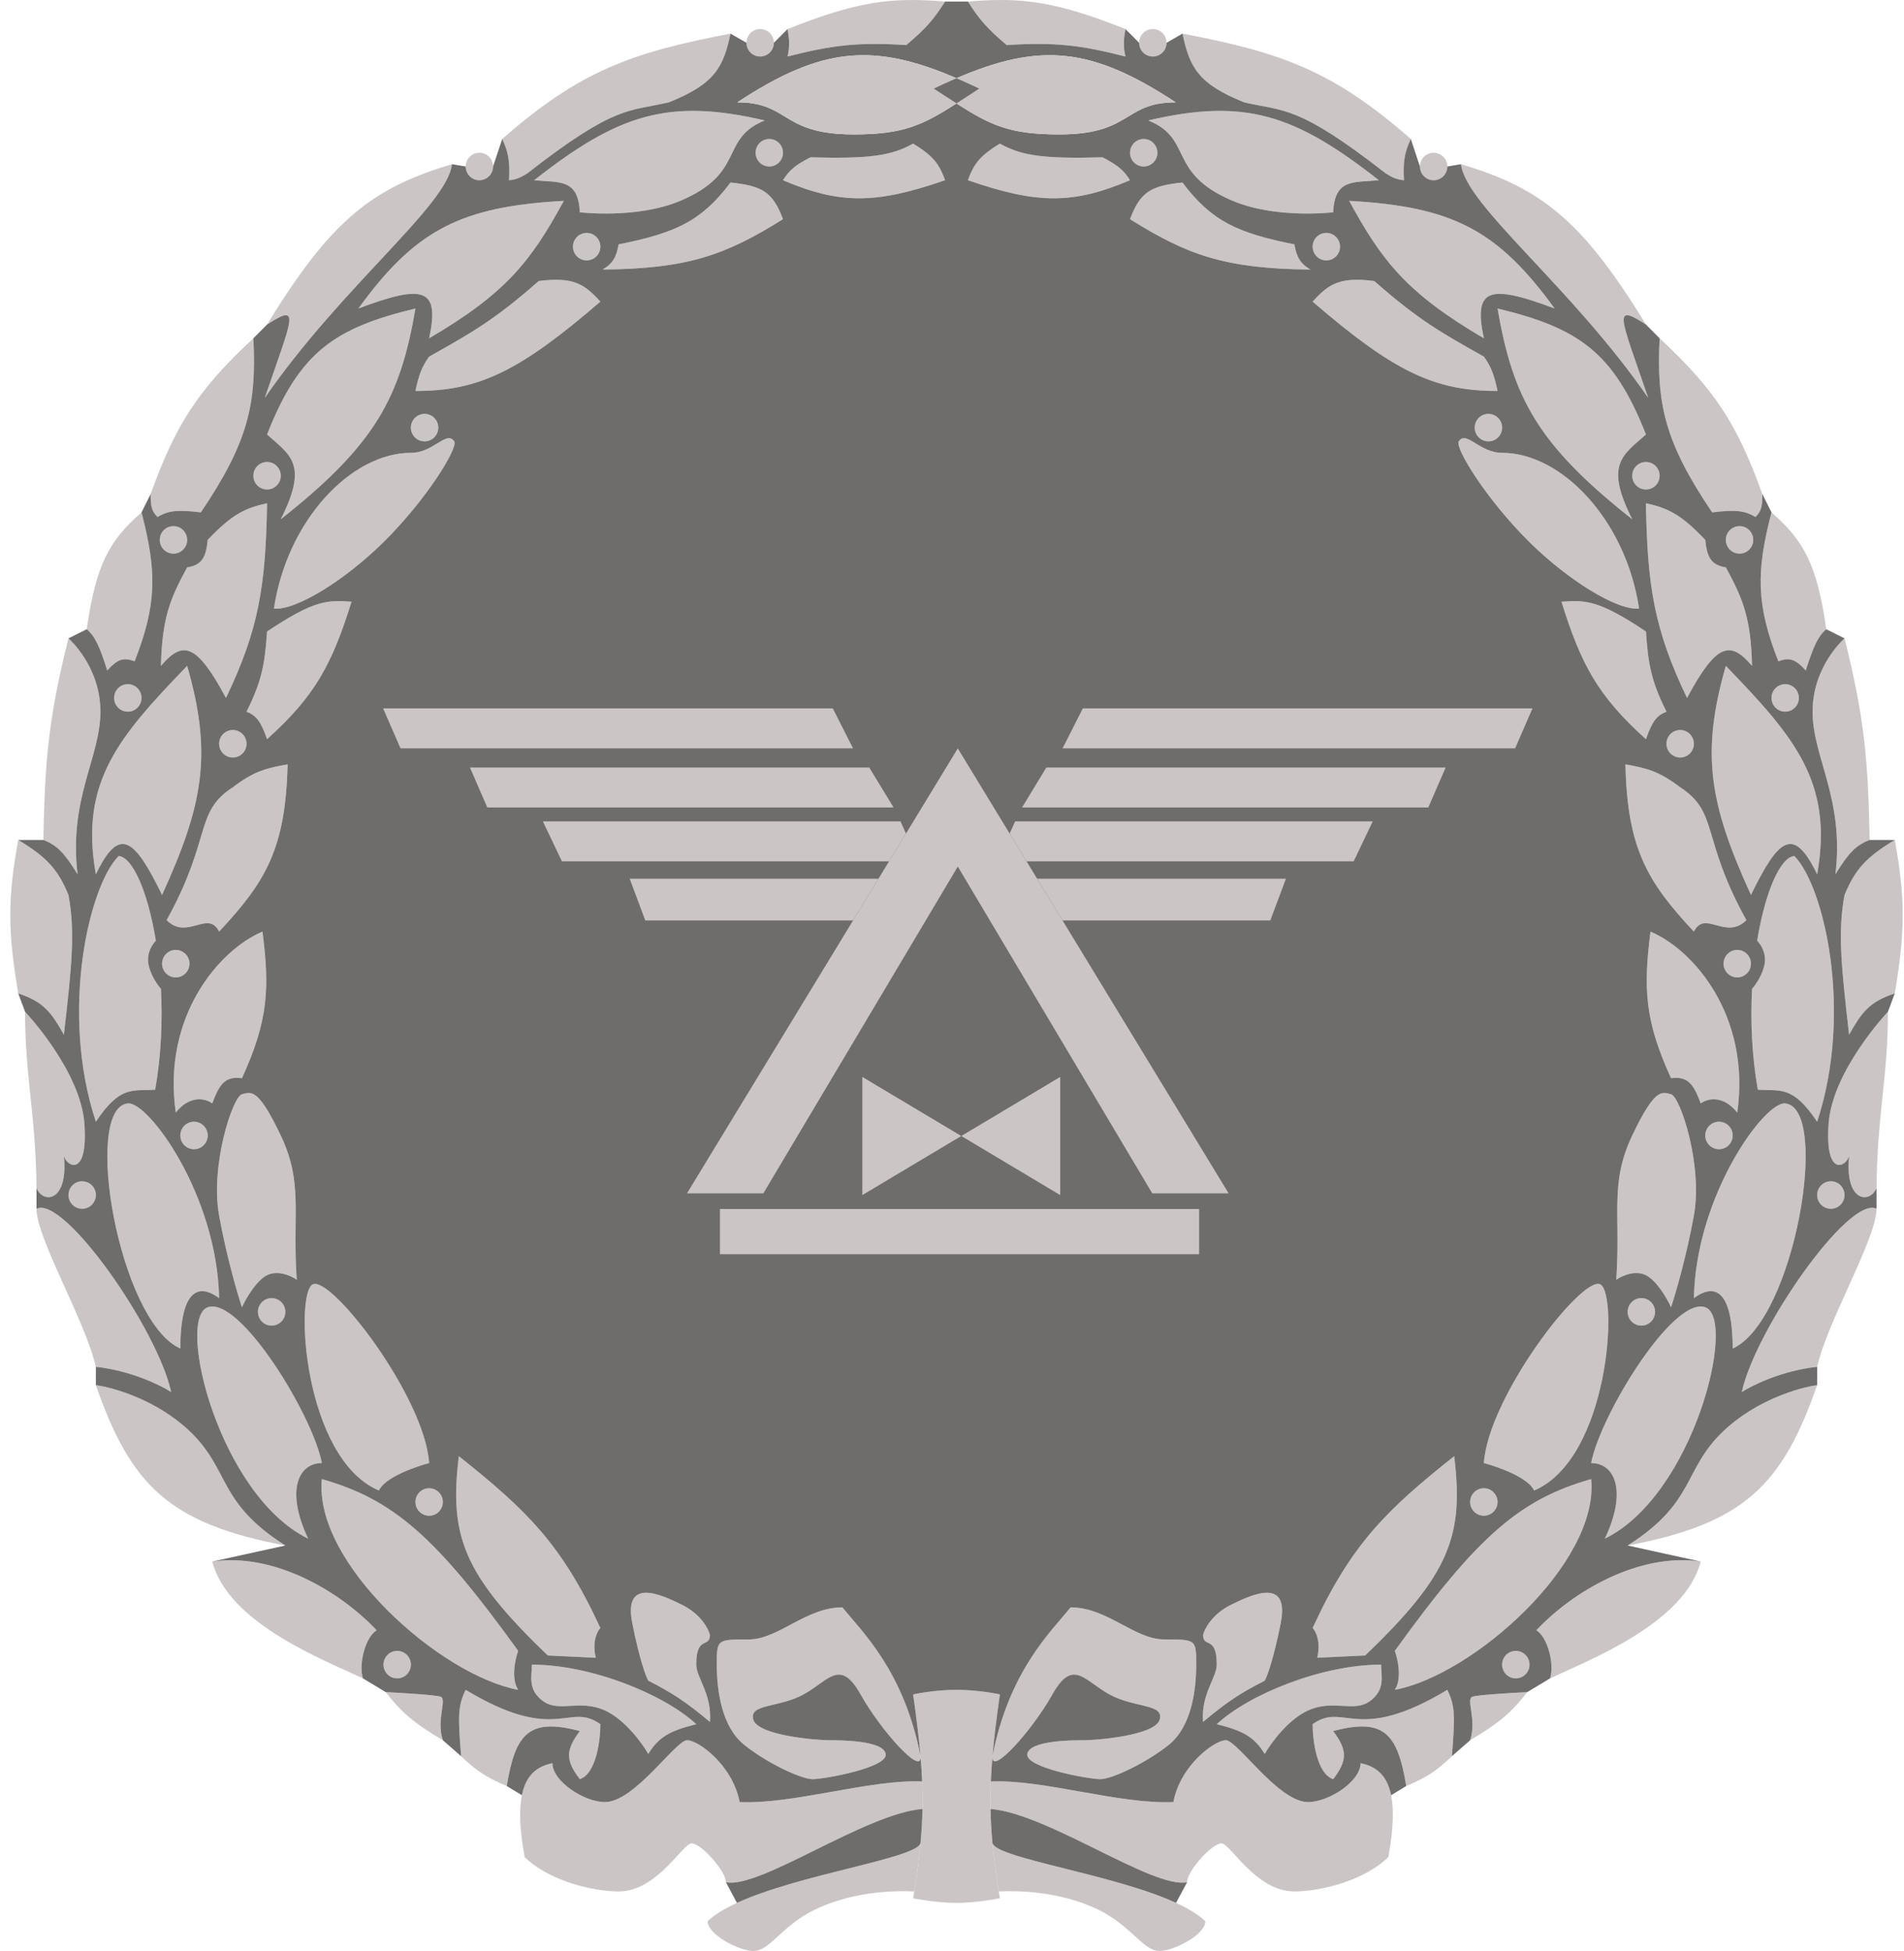 <svg width="164" height="168" viewBox="0 0 164 168" fill="none" xmlns="http://www.w3.org/2000/svg">
<path d="M78.748 162.871C74.325 162.674 70.785 163.858 68.819 165.238C66.853 166.619 66.066 168 64.886 168C63.707 168 60.954 166.619 60.954 165.436C61.559 164.861 62.434 164.338 63.478 163.858C68.887 161.374 78.835 160.051 79.288 158.729C79.17 160.007 78.992 161.36 78.748 162.871Z" fill="#CBC5C5"/>
<path d="M79.288 151.228C79.289 151.242 79.291 151.255 79.292 151.269C79.409 152.937 75.884 149.038 74.128 145.907C72.358 142.751 71.375 144.724 69.212 145.907C67.049 147.091 64.493 146.696 64.886 148.077C65.28 149.458 70.392 149.852 71.375 149.852C72.358 149.852 76.094 149.852 76.291 151.036C76.488 152.219 70.982 153.206 69.999 153.206C69.016 153.206 66.066 151.825 64.1 150.247C62.133 148.669 61.74 145.513 61.74 143.343C61.74 141.173 61.74 141.173 64.493 141.173C67.049 141.173 69.409 138.411 72.555 138.411C74.325 140.581 77.864 143.935 79.288 151.228Z" fill="#CBC5C5"/>
<path d="M59.971 143.343C59.971 140.778 61.15 141.962 61.15 140.778C61.019 140.252 60.364 139.003 58.791 138.214C56.824 137.228 53.678 135.847 54.465 139.792C55.094 142.948 55.645 144.395 55.841 144.724C57.888 145.773 59.047 146.515 61.15 148.274C61.347 145.907 59.971 144.447 59.971 143.343Z" fill="#CBC5C5"/>
<path d="M59.971 148.471C57.218 145.907 50.925 143.343 45.813 143.343C45.813 144.329 45.42 145.513 46.796 146.499C48.173 147.485 49.942 146.302 52.105 147.288C53.836 148.077 55.317 150.115 55.841 151.036C56.718 149.599 57.65 149.046 59.971 148.471Z" fill="#CBC5C5"/>
<path d="M49.942 153.206C51.358 152.732 51.712 149.852 51.712 148.471C48.959 146.499 47.976 150.247 40.111 145.513C39.417 146.941 39.45 147.809 39.717 151.228C40.976 152.43 41.795 153.014 43.65 153.797C44.396 149.23 45.596 147.912 49.942 149.063C48.723 150.705 48.69 151.564 49.942 153.206Z" fill="#CBC5C5"/>
<path d="M62.527 162.082C62.527 161.096 60.364 158.729 59.577 158.729C58.791 158.729 56.628 162.871 53.285 162.871C50.921 162.871 47.181 161.885 45.193 159.912C44.738 157.465 44.713 155.77 44.953 154.587C45.351 152.624 46.478 152.071 47.583 151.825C47.583 153.403 50.336 155.178 52.105 155.178C54.661 155.178 58.201 149.852 59.184 149.852C60.167 149.852 63.117 152.022 63.707 155.178C68.426 155.376 74.915 153.206 79.429 153.403C79.462 154.203 79.471 154.985 79.456 155.77C74.521 156.165 65.476 162.674 62.527 162.082Z" fill="#CBC5C5"/>
<path d="M51.319 142.751C51.004 141.489 51.384 140.515 51.712 140.187C48.371 132.94 45.346 130.03 39.521 125.392C38.687 132.222 39.868 135.552 47.189 142.554L51.319 142.751Z" fill="#CBC5C5"/>
<path d="M33.032 143.343C33.032 143.996 33.56 144.526 34.212 144.526C34.863 144.526 35.392 143.996 35.392 143.343C35.392 142.689 34.863 142.159 34.212 142.159C33.56 142.159 33.032 142.689 33.032 143.343Z" fill="#CBC5C5"/>
<path d="M35.785 129.337C35.785 129.991 36.313 130.521 36.965 130.521C37.616 130.521 38.144 129.991 38.144 129.337C38.144 128.684 37.616 128.154 36.965 128.154C36.313 128.154 35.785 128.684 35.785 129.337Z" fill="#CBC5C5"/>
<path d="M22.217 112.965C22.217 113.619 22.745 114.149 23.397 114.149C24.048 114.149 24.577 113.619 24.577 112.965C24.577 112.311 24.048 111.782 23.397 111.782C22.745 111.782 22.217 112.311 22.217 112.965Z" fill="#CBC5C5"/>
<path d="M5.897 102.905C5.897 103.559 6.425 104.088 7.076 104.088C7.728 104.088 8.256 103.559 8.256 102.905C8.256 102.251 7.728 101.721 7.076 101.721C6.425 101.721 5.897 102.251 5.897 102.905Z" fill="#CBC5C5"/>
<path d="M15.531 97.776C15.531 98.43 16.06 98.96 16.711 98.96C17.363 98.96 17.891 98.43 17.891 97.776C17.891 97.123 17.363 96.593 16.711 96.593C16.06 96.593 15.531 97.123 15.531 97.776Z" fill="#CBC5C5"/>
<path d="M13.959 82.982C13.959 83.635 14.487 84.165 15.138 84.165C15.79 84.165 16.318 83.635 16.318 82.982C16.318 82.328 15.79 81.798 15.138 81.798C14.487 81.798 13.959 82.328 13.959 82.982Z" fill="#CBC5C5"/>
<path d="M9.829 60.1C9.829 60.754 10.357 61.283 11.009 61.283C11.661 61.283 12.189 60.754 12.189 60.1C12.189 59.446 11.661 58.916 11.009 58.916C10.357 58.916 9.829 59.446 9.829 60.1Z" fill="#CBC5C5"/>
<path d="M18.874 64.045C18.874 64.699 19.402 65.229 20.054 65.229C20.706 65.229 21.234 64.699 21.234 64.045C21.234 63.391 20.706 62.862 20.054 62.862C19.402 62.862 18.874 63.391 18.874 64.045Z" fill="#CBC5C5"/>
<path d="M13.762 46.489C13.762 47.143 14.29 47.673 14.942 47.673C15.593 47.673 16.121 47.143 16.121 46.489C16.121 45.836 15.593 45.306 14.942 45.306C14.29 45.306 13.762 45.836 13.762 46.489Z" fill="#CBC5C5"/>
<path d="M21.824 40.966C21.824 41.62 22.352 42.15 23.004 42.15C23.655 42.15 24.183 41.62 24.183 40.966C24.183 40.312 23.655 39.782 23.004 39.782C22.352 39.782 21.824 40.312 21.824 40.966Z" fill="#CBC5C5"/>
<path d="M35.392 36.824C35.392 37.477 35.92 38.007 36.571 38.007C37.223 38.007 37.751 37.477 37.751 36.824C37.751 36.17 37.223 35.64 36.571 35.64C35.92 35.64 35.392 36.17 35.392 36.824Z" fill="#CBC5C5"/>
<path d="M49.352 21.24C49.352 21.894 49.881 22.424 50.532 22.424C51.184 22.424 51.712 21.894 51.712 21.24C51.712 20.587 51.184 20.057 50.532 20.057C49.881 20.057 49.352 20.587 49.352 21.24Z" fill="#CBC5C5"/>
<path d="M40.111 14.336C40.111 14.99 40.639 15.52 41.29 15.52C41.942 15.52 42.47 14.99 42.47 14.336C42.47 13.682 41.942 13.153 41.29 13.153C40.639 13.153 40.111 13.682 40.111 14.336Z" fill="#CBC5C5"/>
<path d="M65.083 13.153C65.083 13.806 65.611 14.336 66.263 14.336C66.914 14.336 67.443 13.806 67.443 13.153C67.443 12.499 66.914 11.969 66.263 11.969C65.611 11.969 65.083 12.499 65.083 13.153Z" fill="#CBC5C5"/>
<path d="M64.296 3.684C64.296 4.338 64.825 4.868 65.476 4.868C66.128 4.868 66.656 4.338 66.656 3.684C66.656 3.031 66.128 2.501 65.476 2.501C64.825 2.501 64.296 3.031 64.296 3.684Z" fill="#CBC5C5"/>
<path d="M44.633 142.159C44.371 142.883 44.004 144.566 44.633 145.513C37.944 144.273 27.007 134.609 27.723 127.365C33.827 129.111 37.466 132.207 44.633 142.159Z" fill="#CBC5C5"/>
<path d="M36.965 125.984C36.571 120.264 28.509 109.809 26.936 110.598C25.363 111.387 26.15 125.59 32.639 128.351C33.111 127.247 35.719 126.313 36.965 125.984Z" fill="#CBC5C5"/>
<path d="M32.442 140.384C29.296 137.031 23.593 133.677 18.284 134.466C19.661 139.792 27.919 142.948 31.262 144.526C30.869 143.343 31.459 140.976 32.442 140.384Z" fill="#CBC5C5"/>
<path d="M38.144 149.852C37.554 148.077 38.538 146.302 37.948 146.104C37.476 145.947 34.605 145.776 33.228 145.71C34.566 147.434 35.609 148.353 38.144 149.852Z" fill="#CBC5C5"/>
<path d="M27.723 125.984C26.936 121.842 20.644 111.584 17.891 112.571C15.138 113.557 18.874 128.746 26.543 132.494C24.577 128.351 25.707 125.984 27.723 125.984Z" fill="#CBC5C5"/>
<path d="M25.56 110.203C25.166 104.483 26.15 101.919 24.183 97.776C22.217 93.634 21.627 94.028 20.841 94.226C20.054 94.423 18.088 100.341 18.874 104.68C19.503 108.152 20.447 111.387 20.841 112.571C21.168 111.847 22.06 110.282 23.004 109.809C23.947 109.336 25.101 109.875 25.56 110.203Z" fill="#CBC5C5"/>
<path d="M18.874 111.782C18.698 102.905 12.779 94.837 11.009 95.015C7.076 95.409 10.223 113.754 15.531 116.121C15.531 111.782 16.711 110.203 18.874 111.782Z" fill="#CBC5C5"/>
<path d="M24.577 133.085C18.678 129.337 19.858 126.576 16.318 123.222C13.487 120.54 9.764 119.475 8.256 119.277C11.261 127.891 14.55 131.19 24.577 133.085Z" fill="#CBC5C5"/>
<path d="M14.745 119.869C13.565 114.442 5.503 102.905 3.144 104.088C3.144 106.653 7.365 113.754 8.256 117.699C11.245 118.015 13.827 119.277 14.745 119.869Z" fill="#CBC5C5"/>
<path d="M22.61 80.22C18.874 81.798 13.959 87.519 15.138 95.804C16.397 94.226 17.76 94.62 18.284 95.015C18.927 93.26 19.442 92.672 20.841 92.845C23.104 87.896 23.237 85.135 22.61 80.22Z" fill="#CBC5C5"/>
<path d="M10.223 73.711C7.666 76.275 5.133 87.129 8.256 96.593C10.4 93.39 11.437 93.985 13.369 93.831C13.885 90.881 14.007 87.892 13.864 85.152C13.568 84.823 12.936 83.929 12.779 82.982C12.621 82.035 13.145 81.272 13.426 81.009C12.736 76.786 11.432 73.823 10.223 73.711Z" fill="#CBC5C5"/>
<path d="M2.161 87.124C2.161 92.845 3.082 95.882 3.144 102.313C3.734 103.694 5.897 103.497 5.503 99.552C5.784 100.492 7.588 101.396 7.273 96.79C6.958 92.184 2.161 87.124 2.161 87.124Z" fill="#CBC5C5"/>
<path d="M24.773 65.82C24.599 73.016 22.932 75.892 18.874 80.22C17.919 78.31 16.121 81.009 14.352 79.234C18.284 72.133 16.711 69.963 20.054 67.793C21.927 66.373 22.95 66.148 24.773 65.82Z" fill="#CBC5C5"/>
<path d="M16.121 57.338C10.223 63.453 6.842 67.343 8.256 75.289C10.276 71.104 11.554 72.134 13.959 77.064C17.51 69.273 18.312 64.948 16.121 57.338Z" fill="#CBC5C5"/>
<path d="M5.503 89.097C6.19 83.149 6.486 80.22 5.897 77.064C4.986 74.873 4.061 73.827 1.571 72.33C0.621 77.495 0.7 80.381 1.571 85.546C3.792 86.263 4.449 87.236 5.503 89.097Z" fill="#CBC5C5"/>
<path d="M6.683 75.289C5.897 68.779 8.649 65.229 8.649 61.283C8.649 57.338 5.897 54.971 5.897 54.971C4.119 62.022 3.867 65.756 3.734 72.33C4.913 72.774 5.564 73.462 6.683 75.289Z" fill="#CBC5C5"/>
<path d="M30.279 51.815C28.586 57.227 27.145 59.924 23.004 63.651C22.437 62.029 22.037 61.605 21.234 61.283C22.599 58.575 22.814 57.064 23.004 54.38C27.143 51.604 28.27 51.678 30.279 51.815Z" fill="#CBC5C5"/>
<path d="M19.464 60.1C16.904 55.328 15.723 55.163 13.864 57.338C13.959 53.266 14.631 51.582 16.121 48.856C17.507 48.654 17.757 47.802 17.891 46.489C20.018 44.256 21.113 43.757 23.004 43.333C22.885 50.416 22.311 54.174 19.464 60.1Z" fill="#CBC5C5"/>
<path d="M12.189 44.122C9.4 46.56 8.271 48.612 7.47 54.182C8.226 54.83 8.6 55.745 9.239 57.733C10.136 56.736 10.654 56.594 11.599 56.944C13.516 52.038 13.519 49.232 12.189 44.122Z" fill="#CBC5C5"/>
<path d="M23.593 52.407C24.743 44.756 30.279 38.993 35.392 38.993C37.358 38.993 38.472 37.021 39.127 38.007C39.479 38.536 36.81 42.95 33.032 46.686C29.765 49.916 25.508 52.59 23.593 52.407Z" fill="#CBC5C5"/>
<path d="M35.785 26.566C28.829 28.241 25.794 30.306 23.004 37.415C25.04 39.225 26.571 39.985 24.183 44.714C32.392 38.242 34.47 34.195 35.785 26.566Z" fill="#CBC5C5"/>
<path d="M21.824 29.131C17.028 33.587 15.137 36.557 12.975 42.544C12.973 43.509 13.033 43.998 13.565 44.517C14.455 43.999 15.189 43.86 17.301 44.122C21.377 38.076 22.107 34.815 21.824 29.131Z" fill="#CBC5C5"/>
<path d="M48.566 17.295C39.68 17.788 35.787 19.79 30.869 26.566C36.538 24.431 37.885 24.823 36.965 29.131C43.564 25.259 45.718 22.524 48.566 17.295Z" fill="#CBC5C5"/>
<path d="M38.931 14.139C38.538 17.689 29.492 24.593 22.807 34.259C25.167 27.355 25.968 26.02 23.004 27.947C28.5 18.958 32.039 16.194 38.931 14.139Z" fill="#CBC5C5"/>
<path d="M51.712 25.974C50.31 24.422 49.355 23.828 46.403 24.199C42.638 27.521 40.602 28.665 37.128 30.616L36.965 30.709C36.348 31.543 36.066 32.308 35.785 33.667C41.263 33.679 44.776 31.948 51.712 25.974Z" fill="#CBC5C5"/>
<path d="M58.594 17.295C54.858 18.873 49.942 18.281 49.942 18.281C49.809 15.362 48.201 15.737 46.01 15.52C53.263 9.82 57.577 8.437 65.87 10.371C61.937 11.969 64.296 14.886 58.594 17.295Z" fill="#CBC5C5"/>
<path d="M51.909 23.213C59.243 23.14 62.478 21.98 67.443 18.873C66.558 16.517 65.644 15.999 62.92 15.717C60.428 19.047 58.167 20.068 53.285 21.043C53.095 22.091 52.828 22.656 51.909 23.213Z" fill="#CBC5C5"/>
<path d="M62.92 2.895C62.319 5.762 61.589 7.222 57.611 8.813C54.114 9.623 53.003 9.017 45.42 14.928C44.785 15.327 44.44 15.459 43.847 15.52C43.935 13.868 43.783 13.09 43.257 11.969C49.985 6.063 54.465 4.511 62.92 2.895Z" fill="#CBC5C5"/>
<path d="M81.403 15.52C80.877 14.021 80.256 13.346 78.651 12.364C76.743 13.445 74.772 13.678 69.802 13.547C68.54 14.207 67.994 14.629 67.443 15.52C72.337 17.598 75.416 17.591 81.403 15.52Z" fill="#CBC5C5"/>
<path d="M81.403 0.134C80.471 1.607 79.786 2.43 78.061 3.881C73.828 3.612 71.617 3.903 67.836 4.868C68.04 3.945 67.988 3.424 67.836 2.501C73.93 0.082 76.806 -0.247 81.403 0.134Z" fill="#CBC5C5"/>
<path d="M86.028 162.871C90.451 162.674 93.99 163.858 95.956 165.238C97.923 166.619 98.709 168 99.889 168C101.069 168 103.822 166.619 103.822 165.436C103.217 164.861 102.342 164.338 101.297 163.858C95.889 161.374 85.94 160.051 85.487 158.729C85.605 160.007 85.784 161.36 86.028 162.871Z" fill="#CBC5C5"/>
<path d="M85.487 151.228C85.486 151.242 85.485 151.255 85.484 151.269C85.366 152.937 88.891 149.038 90.647 145.907C92.417 142.751 93.4 144.724 95.563 145.907C97.726 147.091 100.282 146.696 99.889 148.077C99.496 149.458 94.383 149.852 93.4 149.852C92.417 149.852 88.681 149.852 88.484 151.036C88.288 152.219 93.793 153.206 94.777 153.206C95.76 153.206 98.709 151.825 100.676 150.247C102.642 148.669 103.035 145.513 103.035 143.343C103.035 141.173 103.035 141.173 100.282 141.173C97.726 141.173 95.367 138.411 92.22 138.411C90.451 140.581 86.911 143.935 85.487 151.228Z" fill="#CBC5C5"/>
<path d="M104.805 143.343C104.805 140.778 103.625 141.962 103.625 140.778C103.756 140.252 104.412 139.003 105.985 138.214C107.951 137.228 111.097 135.847 110.311 139.792C109.681 142.948 109.131 144.395 108.934 144.724C106.887 145.773 105.729 146.515 103.625 148.274C103.428 145.907 104.805 144.447 104.805 143.343Z" fill="#CBC5C5"/>
<path d="M104.805 148.471C107.558 145.907 113.85 143.343 118.962 143.343C118.962 144.329 119.356 145.513 117.979 146.499C116.603 147.485 114.833 146.302 112.67 147.288C110.94 148.077 109.458 150.115 108.934 151.036C108.057 149.599 107.125 149.046 104.805 148.471Z" fill="#CBC5C5"/>
<path d="M114.833 153.206C113.417 152.732 113.063 149.852 113.063 148.471C115.816 146.499 116.799 150.247 124.665 145.513C125.358 146.941 125.326 147.809 125.058 151.228C123.799 152.43 122.981 153.014 121.125 153.797C120.379 149.23 119.18 147.912 114.833 149.063C116.052 150.705 116.086 151.564 114.833 153.206Z" fill="#CBC5C5"/>
<path d="M102.249 162.082C102.249 161.096 104.412 158.729 105.198 158.729C105.985 158.729 108.148 162.871 111.49 162.871C113.854 162.871 117.594 161.885 119.582 159.912C120.037 157.465 120.062 155.77 119.822 154.587C119.424 152.624 118.297 152.071 117.193 151.825C117.193 153.403 114.44 155.178 112.67 155.178C110.114 155.178 106.575 149.852 105.591 149.852C104.608 149.852 101.659 152.022 101.069 155.178C96.35 155.376 89.861 153.206 85.347 153.403C85.314 154.203 85.304 154.985 85.319 155.77C90.254 156.165 99.299 162.674 102.249 162.082Z" fill="#CBC5C5"/>
<path d="M113.457 142.751C113.771 141.489 113.391 140.515 113.063 140.187C116.404 132.94 119.43 130.03 125.255 125.392C126.089 132.222 124.907 135.552 117.586 142.554L113.457 142.751Z" fill="#CBC5C5"/>
<path d="M131.744 143.343C131.744 143.996 131.215 144.526 130.564 144.526C129.912 144.526 129.384 143.996 129.384 143.343C129.384 142.689 129.912 142.159 130.564 142.159C131.215 142.159 131.744 142.689 131.744 143.343Z" fill="#CBC5C5"/>
<path d="M128.991 129.337C128.991 129.991 128.462 130.521 127.811 130.521C127.159 130.521 126.631 129.991 126.631 129.337C126.631 128.684 127.159 128.154 127.811 128.154C128.462 128.154 128.991 128.684 128.991 129.337Z" fill="#CBC5C5"/>
<path d="M142.558 112.965C142.558 113.619 142.03 114.149 141.379 114.149C140.727 114.149 140.199 113.619 140.199 112.965C140.199 112.311 140.727 111.782 141.379 111.782C142.03 111.782 142.558 112.311 142.558 112.965Z" fill="#CBC5C5"/>
<path d="M158.879 102.905C158.879 103.559 158.351 104.088 157.699 104.088C157.047 104.088 156.519 103.559 156.519 102.905C156.519 102.251 157.047 101.721 157.699 101.721C158.351 101.721 158.879 102.251 158.879 102.905Z" fill="#CBC5C5"/>
<path d="M149.244 97.776C149.244 98.43 148.716 98.96 148.064 98.96C147.412 98.96 146.884 98.43 146.884 97.776C146.884 97.123 147.412 96.593 148.064 96.593C148.716 96.593 149.244 97.123 149.244 97.776Z" fill="#CBC5C5"/>
<path d="M150.817 82.982C150.817 83.635 150.289 84.165 149.637 84.165C148.986 84.165 148.457 83.635 148.457 82.982C148.457 82.328 148.986 81.798 149.637 81.798C150.289 81.798 150.817 82.328 150.817 82.982Z" fill="#CBC5C5"/>
<path d="M154.946 60.1C154.946 60.754 154.418 61.283 153.766 61.283C153.115 61.283 152.587 60.754 152.587 60.1C152.587 59.446 153.115 58.916 153.766 58.916C154.418 58.916 154.946 59.446 154.946 60.1Z" fill="#CBC5C5"/>
<path d="M145.901 64.045C145.901 64.699 145.373 65.229 144.721 65.229C144.07 65.229 143.541 64.699 143.541 64.045C143.541 63.391 144.07 62.862 144.721 62.862C145.373 62.862 145.901 63.391 145.901 64.045Z" fill="#CBC5C5"/>
<path d="M151.014 46.489C151.014 47.143 150.485 47.673 149.834 47.673C149.182 47.673 148.654 47.143 148.654 46.489C148.654 45.836 149.182 45.306 149.834 45.306C150.485 45.306 151.014 45.836 151.014 46.489Z" fill="#CBC5C5"/>
<path d="M142.952 40.966C142.952 41.62 142.423 42.15 141.772 42.15C141.12 42.15 140.592 41.62 140.592 40.966C140.592 40.312 141.12 39.782 141.772 39.782C142.423 39.782 142.952 40.312 142.952 40.966Z" fill="#CBC5C5"/>
<path d="M129.384 36.824C129.384 37.477 128.856 38.007 128.204 38.007C127.553 38.007 127.024 37.477 127.024 36.824C127.024 36.17 127.553 35.64 128.204 35.64C128.856 35.64 129.384 36.17 129.384 36.824Z" fill="#CBC5C5"/>
<path d="M115.423 21.24C115.423 21.894 114.895 22.424 114.243 22.424C113.592 22.424 113.063 21.894 113.063 21.24C113.063 20.587 113.592 20.057 114.243 20.057C114.895 20.057 115.423 20.587 115.423 21.24Z" fill="#CBC5C5"/>
<path d="M124.665 14.336C124.665 14.99 124.137 15.52 123.485 15.52C122.833 15.52 122.305 14.99 122.305 14.336C122.305 13.682 122.833 13.153 123.485 13.153C124.137 13.153 124.665 13.682 124.665 14.336Z" fill="#CBC5C5"/>
<path d="M99.692 13.153C99.692 13.806 99.164 14.336 98.513 14.336C97.861 14.336 97.333 13.806 97.333 13.153C97.333 12.499 97.861 11.969 98.513 11.969C99.164 11.969 99.692 12.499 99.692 13.153Z" fill="#CBC5C5"/>
<path d="M100.479 3.684C100.479 4.338 99.951 4.868 99.299 4.868C98.647 4.868 98.119 4.338 98.119 3.684C98.119 3.031 98.647 2.501 99.299 2.501C99.951 2.501 100.479 3.031 100.479 3.684Z" fill="#CBC5C5"/>
<path d="M120.142 142.159C120.404 142.883 120.771 144.566 120.142 145.513C126.831 144.273 137.768 134.609 137.053 127.365C130.948 129.111 127.309 132.207 120.142 142.159Z" fill="#CBC5C5"/>
<path d="M127.811 125.984C128.204 120.264 136.266 109.809 137.839 110.598C139.412 111.387 138.626 125.59 132.137 128.351C131.665 127.247 129.056 126.313 127.811 125.984Z" fill="#CBC5C5"/>
<path d="M132.333 140.384C135.48 137.031 141.182 133.677 146.491 134.466C145.115 139.792 136.856 142.948 133.513 144.526C133.906 143.343 133.317 140.976 132.333 140.384Z" fill="#CBC5C5"/>
<path d="M126.631 149.852C127.221 148.077 126.238 146.302 126.828 146.104C127.3 145.947 130.17 145.776 131.547 145.71C130.209 147.434 129.167 148.353 126.631 149.852Z" fill="#CBC5C5"/>
<path d="M137.053 125.984C137.839 121.842 144.131 111.584 146.884 112.571C149.637 113.557 145.901 128.746 138.232 132.494C140.199 128.351 139.068 125.984 137.053 125.984Z" fill="#CBC5C5"/>
<path d="M139.216 110.203C139.609 104.483 138.626 101.919 140.592 97.776C142.558 93.634 143.148 94.028 143.935 94.226C144.721 94.423 146.688 100.341 145.901 104.68C145.272 108.152 144.328 111.387 143.935 112.571C143.607 111.847 142.716 110.282 141.772 109.809C140.828 109.336 139.674 109.875 139.216 110.203Z" fill="#CBC5C5"/>
<path d="M145.901 111.782C146.077 102.905 151.997 94.837 153.766 95.015C157.699 95.409 154.553 113.754 149.244 116.121C149.244 111.782 148.064 110.203 145.901 111.782Z" fill="#CBC5C5"/>
<path d="M140.199 133.085C146.098 129.337 144.918 126.576 148.457 123.222C151.289 120.54 155.012 119.475 156.519 119.277C153.515 127.891 150.225 131.19 140.199 133.085Z" fill="#CBC5C5"/>
<path d="M150.03 119.869C151.21 114.442 159.272 102.905 161.632 104.088C161.632 106.653 157.41 113.754 156.519 117.699C153.53 118.015 150.948 119.277 150.03 119.869Z" fill="#CBC5C5"/>
<path d="M142.165 80.22C145.901 81.798 150.817 87.519 149.637 95.804C148.379 94.226 147.015 94.62 146.491 95.015C145.849 93.26 145.333 92.672 143.935 92.845C141.671 87.896 141.538 85.135 142.165 80.22Z" fill="#CBC5C5"/>
<path d="M154.553 73.711C157.109 76.275 159.642 87.129 156.519 96.593C154.375 93.39 153.339 93.985 151.407 93.831C150.89 90.881 150.768 87.892 150.911 85.152C151.207 84.823 151.839 83.929 151.997 82.982C152.154 82.035 151.631 81.272 151.35 81.009C152.04 76.786 153.343 73.823 154.553 73.711Z" fill="#CBC5C5"/>
<path d="M162.615 87.124C162.615 92.845 161.693 95.882 161.632 102.313C161.042 103.694 158.879 103.497 159.272 99.552C158.991 100.492 157.187 101.396 157.502 96.79C157.818 92.184 162.615 87.124 162.615 87.124Z" fill="#CBC5C5"/>
<path d="M140.002 65.82C140.176 73.016 141.843 75.892 145.901 80.22C146.856 78.31 148.654 81.009 150.424 79.234C146.491 72.133 148.064 69.963 144.721 67.793C142.849 66.373 141.825 66.148 140.002 65.82Z" fill="#CBC5C5"/>
<path d="M148.654 57.338C154.553 63.453 157.934 67.343 156.519 75.289C154.499 71.104 153.221 72.134 150.817 77.064C147.265 69.273 146.463 64.948 148.654 57.338Z" fill="#CBC5C5"/>
<path d="M159.272 89.097C158.586 83.149 158.289 80.22 158.879 77.064C159.79 74.873 160.715 73.827 163.205 72.33C164.154 77.495 164.076 80.381 163.205 85.546C160.984 86.263 160.326 87.236 159.272 89.097Z" fill="#CBC5C5"/>
<path d="M158.092 75.289C158.879 68.779 156.126 65.229 156.126 61.283C156.126 57.338 158.879 54.971 158.879 54.971C160.656 62.022 160.908 65.756 161.042 72.33C159.862 72.774 159.211 73.462 158.092 75.289Z" fill="#CBC5C5"/>
<path d="M134.496 51.815C136.189 57.227 137.631 59.924 141.772 63.651C142.339 62.029 142.739 61.605 143.541 61.283C142.176 58.575 141.962 57.064 141.772 54.38C137.632 51.604 136.505 51.678 134.496 51.815Z" fill="#CBC5C5"/>
<path d="M145.311 60.1C147.871 55.328 149.052 55.163 150.911 57.338C150.817 53.266 150.144 51.582 148.654 48.856C147.268 48.654 147.018 47.802 146.884 46.489C144.757 44.256 143.663 43.757 141.772 43.333C141.89 50.416 142.464 54.174 145.311 60.1Z" fill="#CBC5C5"/>
<path d="M152.587 44.122C155.376 46.56 156.504 48.612 157.306 54.182C156.549 54.83 156.176 55.745 155.536 57.733C154.639 56.736 154.121 56.594 153.176 56.944C151.259 52.038 151.257 49.232 152.587 44.122Z" fill="#CBC5C5"/>
<path d="M141.182 52.407C140.032 44.756 134.496 38.993 129.384 38.993C127.418 38.993 126.303 37.021 125.648 38.007C125.296 38.536 127.965 42.95 131.744 46.686C135.01 49.916 139.267 52.59 141.182 52.407Z" fill="#CBC5C5"/>
<path d="M128.991 26.566C135.947 28.241 138.982 30.306 141.772 37.415C139.735 39.225 138.205 39.985 140.592 44.714C132.384 38.242 130.305 34.195 128.991 26.566Z" fill="#CBC5C5"/>
<path d="M142.952 29.131C147.748 33.587 149.638 36.557 151.8 42.544C151.803 43.509 151.742 43.998 151.21 44.517C150.321 43.999 149.586 43.86 147.474 44.122C143.398 38.076 142.669 34.815 142.952 29.131Z" fill="#CBC5C5"/>
<path d="M116.21 17.295C125.096 17.788 128.988 19.79 133.906 26.566C128.238 24.431 126.891 24.823 127.811 29.131C121.211 25.259 119.057 22.524 116.21 17.295Z" fill="#CBC5C5"/>
<path d="M125.845 14.139C126.238 17.689 135.283 24.593 141.968 34.259C139.609 27.355 138.808 26.02 141.772 27.947C136.275 18.958 132.736 16.194 125.845 14.139Z" fill="#CBC5C5"/>
<path d="M113.063 25.974C114.466 24.422 115.421 23.828 118.373 24.199C122.137 27.521 124.173 28.665 127.647 30.616L127.811 30.709C128.428 31.543 128.709 32.308 128.991 33.667C123.513 33.679 119.999 31.948 113.063 25.974Z" fill="#CBC5C5"/>
<path d="M106.181 17.295C109.917 18.873 114.833 18.281 114.833 18.281C114.967 15.362 116.574 15.737 118.766 15.52C111.513 9.82 107.198 8.437 98.906 10.371C102.839 11.969 100.479 14.886 106.181 17.295Z" fill="#CBC5C5"/>
<path d="M112.867 23.213C105.533 23.14 102.297 21.98 97.333 18.873C98.217 16.517 99.131 15.999 101.855 15.717C104.348 19.047 106.608 20.068 111.49 21.043C111.681 22.091 111.947 22.656 112.867 23.213Z" fill="#CBC5C5"/>
<path d="M101.855 2.895C102.456 5.762 103.187 7.222 107.164 8.813C110.661 9.623 111.772 9.017 119.356 14.928C119.991 15.327 120.335 15.459 120.929 15.52C120.84 13.868 120.992 13.09 121.519 11.969C114.791 6.063 110.31 4.511 101.855 2.895Z" fill="#CBC5C5"/>
<path d="M83.372 15.52C83.899 14.021 84.52 13.346 86.125 12.364C88.032 13.445 90.003 13.678 94.973 13.547C96.236 14.207 96.781 14.629 97.333 15.52C92.439 17.598 89.359 17.591 83.372 15.52Z" fill="#CBC5C5"/>
<path d="M83.372 0.134C84.305 1.607 84.989 2.43 86.715 3.881C90.948 3.612 93.159 3.903 96.939 4.868C96.735 3.945 96.787 3.424 96.939 2.501C90.846 0.082 87.97 -0.247 83.372 0.134Z" fill="#CBC5C5"/>
<path d="M78.651 163.463C78.651 163.463 80.618 163.858 82.388 163.858C84.157 163.858 86.125 163.463 86.125 163.463C86.091 163.263 86.059 163.066 86.028 162.871C85.784 161.36 85.605 160.007 85.487 158.729C85.393 157.709 85.338 156.737 85.319 155.77C85.304 154.985 85.314 154.203 85.347 153.403C85.375 152.711 85.421 152.004 85.484 151.269L85.487 151.228C85.624 149.64 85.838 147.915 86.125 145.907C86.125 145.907 84.354 145.513 82.388 145.513C80.421 145.513 78.651 145.907 78.651 145.907C78.937 147.915 79.152 149.64 79.288 151.228L79.292 151.269C79.354 152.004 79.4 152.711 79.429 153.403C79.462 154.203 79.471 154.985 79.456 155.77C79.438 156.737 79.382 157.709 79.288 158.729C79.17 160.007 78.992 161.36 78.748 162.871C78.717 163.066 78.684 163.263 78.651 163.463Z" fill="#CBC5C5"/>
<path fill-rule="evenodd" clip-rule="evenodd" d="M78.651 145.907C78.651 145.907 80.421 145.513 82.388 145.513C84.354 145.513 86.125 145.907 86.125 145.907C85.838 147.915 85.624 149.64 85.487 151.228C86.911 143.935 90.451 140.581 92.22 138.411C95.367 138.411 97.726 141.173 100.282 141.173C103.035 141.173 103.035 141.173 103.035 143.343C103.035 145.513 102.642 148.669 100.676 150.247C98.709 151.825 95.76 153.206 94.777 153.206C93.793 153.206 88.288 152.219 88.484 151.036C88.681 149.852 92.417 149.852 93.4 149.852C94.383 149.852 99.496 149.458 99.889 148.077C100.282 146.696 97.726 147.091 95.563 145.907C93.4 144.724 92.417 142.751 90.647 145.907C88.891 149.038 85.366 152.937 85.484 151.269C85.421 152.004 85.375 152.711 85.347 153.403C89.861 153.206 96.35 155.376 101.069 155.178C101.659 152.022 104.608 149.852 105.591 149.852C106.575 149.852 110.114 155.178 112.67 155.178C114.44 155.178 117.193 153.403 117.193 151.825C118.297 152.071 119.424 152.624 119.822 154.587L121.125 153.797C120.379 149.23 119.18 147.912 114.833 149.063C116.052 150.705 116.086 151.564 114.833 153.206C113.417 152.732 113.063 149.852 113.063 148.471C115.816 146.499 116.799 150.247 124.665 145.513C125.358 146.941 125.326 147.809 125.058 151.228L126.631 149.852C127.221 148.077 126.238 146.302 126.828 146.104C127.3 145.947 130.17 145.776 131.547 145.71L133.513 144.526C133.906 143.343 133.317 140.976 132.333 140.384C135.48 137.031 141.182 133.677 146.491 134.466L140.199 133.085C146.098 129.337 144.918 126.576 148.457 123.222C151.289 120.54 155.012 119.475 156.519 119.277V117.699C153.53 118.015 150.948 119.277 150.03 119.869C151.21 114.442 159.272 102.905 161.632 104.088V102.313C161.042 103.694 158.879 103.497 159.272 99.552C158.991 100.492 157.187 101.396 157.502 96.79C157.818 92.184 162.615 87.124 162.615 87.124L163.205 85.546C160.984 86.263 160.326 87.236 159.272 89.097C158.586 83.149 158.289 80.22 158.879 77.064C159.79 74.873 160.715 73.827 163.205 72.33H161.042C159.862 72.774 159.211 73.462 158.092 75.289C158.879 68.779 156.126 65.229 156.126 61.283C156.126 57.338 158.879 54.971 158.879 54.971L157.306 54.182C156.549 54.83 156.176 55.745 155.536 57.733C154.639 56.736 154.121 56.594 153.176 56.944C151.259 52.038 151.257 49.232 152.587 44.122L151.8 42.544C151.803 43.509 151.742 43.998 151.21 44.517C150.321 43.999 149.586 43.86 147.474 44.122C143.398 38.076 142.669 34.815 142.952 29.131L141.772 27.947C138.808 26.02 139.609 27.355 141.968 34.259C135.283 24.593 126.238 17.689 125.845 14.139L124.665 14.336C124.665 14.99 124.137 15.52 123.485 15.52C122.833 15.52 122.305 14.99 122.305 14.336L121.519 11.969C120.992 13.09 120.84 13.868 120.929 15.52C120.335 15.459 119.991 15.327 119.356 14.928C111.772 9.017 110.661 9.623 107.164 8.813C103.187 7.222 102.456 5.762 101.855 2.895L100.479 3.684C100.479 4.338 99.951 4.868 99.299 4.868C98.647 4.868 98.119 4.338 98.119 3.684L96.939 2.501C96.787 3.424 96.735 3.945 96.939 4.868C93.159 3.903 90.948 3.612 86.715 3.881C84.989 2.43 84.305 1.607 83.372 0.134H83.371H81.404H81.403C80.471 1.607 79.786 2.43 78.061 3.881C73.828 3.612 71.617 3.903 67.836 4.868C68.04 3.945 67.988 3.424 67.836 2.501L66.656 3.684C66.656 4.338 66.128 4.868 65.476 4.868C64.825 4.868 64.296 4.338 64.296 3.684L62.92 2.895C62.319 5.762 61.589 7.222 57.611 8.813C54.114 9.623 53.003 9.017 45.42 14.928C44.785 15.327 44.44 15.459 43.847 15.52C43.935 13.868 43.783 13.09 43.257 11.969L42.47 14.336C42.47 14.99 41.942 15.52 41.29 15.52C40.639 15.52 40.111 14.99 40.111 14.336L38.931 14.139C38.538 17.689 29.492 24.593 22.807 34.259C25.167 27.355 25.968 26.02 23.004 27.947L21.824 29.131C22.107 34.815 21.377 38.076 17.301 44.122C15.189 43.86 14.455 43.999 13.565 44.517C13.033 43.998 12.973 43.509 12.975 42.544L12.189 44.122C13.519 49.232 13.516 52.038 11.599 56.944C10.654 56.594 10.136 56.736 9.239 57.733C8.6 55.745 8.226 54.83 7.47 54.182L5.897 54.971C5.897 54.971 8.649 57.338 8.649 61.283C8.649 65.229 5.897 68.779 6.683 75.289C5.564 73.462 4.913 72.774 3.734 72.33H1.571C4.061 73.827 4.986 74.873 5.897 77.064C6.486 80.22 6.19 83.149 5.503 89.097C4.449 87.236 3.792 86.263 1.571 85.546L2.161 87.124C2.161 87.124 6.958 92.184 7.273 96.79C7.588 101.396 5.784 100.492 5.503 99.552C5.897 103.497 3.734 103.694 3.144 102.313V104.088C5.503 102.905 13.565 114.442 14.745 119.869C13.827 119.277 11.245 118.015 8.256 117.699V119.277C9.764 119.475 13.487 120.54 16.318 123.222C19.858 126.576 18.678 129.337 24.577 133.085L18.284 134.466C23.593 133.677 29.296 137.031 32.442 140.384C31.459 140.976 30.869 143.343 31.262 144.526L33.228 145.71C34.605 145.776 37.476 145.947 37.948 146.104C38.538 146.302 37.554 148.077 38.144 149.852L39.717 151.228C39.45 147.809 39.417 146.941 40.111 145.513C47.976 150.247 48.959 146.499 51.712 148.471C51.712 149.852 51.358 152.732 49.942 153.206C48.69 151.564 48.723 150.705 49.942 149.063C45.596 147.912 44.396 149.23 43.65 153.797L44.953 154.587C45.351 152.624 46.478 152.071 47.583 151.825C47.583 153.403 50.336 155.178 52.105 155.178C54.661 155.178 58.201 149.852 59.184 149.852C60.167 149.852 63.117 152.022 63.707 155.178C68.426 155.376 74.915 153.206 79.429 153.403C79.4 152.711 79.354 152.004 79.292 151.269C79.409 152.937 75.884 149.038 74.128 145.907C72.358 142.751 71.375 144.724 69.212 145.907C67.049 147.091 64.493 146.696 64.886 148.077C65.28 149.458 70.392 149.852 71.375 149.852C72.358 149.852 76.094 149.852 76.291 151.036C76.488 152.219 70.982 153.206 69.999 153.206C69.016 153.206 66.066 151.825 64.1 150.247C62.133 148.669 61.74 145.513 61.74 143.343C61.74 141.173 61.74 141.173 64.493 141.173C67.049 141.173 69.409 138.411 72.555 138.411C74.325 140.581 77.864 143.935 79.288 151.228C79.152 149.64 78.937 147.915 78.651 145.907ZM61.15 140.778C61.15 141.962 59.971 140.778 59.971 143.343C59.971 144.447 61.347 145.907 61.15 148.274C59.047 146.515 57.888 145.773 55.841 144.724C55.645 144.395 55.094 142.948 54.465 139.792C53.678 135.847 56.824 137.228 58.791 138.214C60.364 139.003 61.019 140.252 61.15 140.778ZM45.813 143.343C50.925 143.343 57.218 145.907 59.971 148.471C57.65 149.046 56.718 149.599 55.841 151.036C55.317 150.115 53.836 148.077 52.105 147.288C49.942 146.302 48.173 147.485 46.796 146.499C45.42 145.513 45.813 144.329 45.813 143.343ZM51.712 140.187C51.384 140.515 51.004 141.489 51.319 142.751L47.189 142.554C39.868 135.552 38.687 132.222 39.521 125.392C45.346 130.03 48.371 132.94 51.712 140.187ZM44.633 145.513C44.004 144.566 44.371 142.883 44.633 142.159C37.466 132.207 33.827 129.111 27.723 127.365C27.007 134.609 37.944 144.273 44.633 145.513ZM34.212 144.526C33.56 144.526 33.032 143.996 33.032 143.343C33.032 142.689 33.56 142.159 34.212 142.159C34.863 142.159 35.392 142.689 35.392 143.343C35.392 143.996 34.863 144.526 34.212 144.526ZM36.965 130.521C36.313 130.521 35.785 129.991 35.785 129.337C35.785 128.684 36.313 128.154 36.965 128.154C37.616 128.154 38.144 128.684 38.144 129.337C38.144 129.991 37.616 130.521 36.965 130.521ZM23.397 114.149C22.745 114.149 22.217 113.619 22.217 112.965C22.217 112.311 22.745 111.782 23.397 111.782C24.048 111.782 24.577 112.311 24.577 112.965C24.577 113.619 24.048 114.149 23.397 114.149ZM7.076 104.088C6.425 104.088 5.897 103.559 5.897 102.905C5.897 102.251 6.425 101.721 7.076 101.721C7.728 101.721 8.256 102.251 8.256 102.905C8.256 103.559 7.728 104.088 7.076 104.088ZM16.711 98.96C16.06 98.96 15.531 98.43 15.531 97.776C15.531 97.123 16.06 96.593 16.711 96.593C17.363 96.593 17.891 97.123 17.891 97.776C17.891 98.43 17.363 98.96 16.711 98.96ZM15.138 84.165C14.487 84.165 13.959 83.635 13.959 82.982C13.959 82.328 14.487 81.798 15.138 81.798C15.79 81.798 16.318 82.328 16.318 82.982C16.318 83.635 15.79 84.165 15.138 84.165ZM11.009 61.283C10.357 61.283 9.829 60.754 9.829 60.1C9.829 59.446 10.357 58.916 11.009 58.916C11.661 58.916 12.189 59.446 12.189 60.1C12.189 60.754 11.661 61.283 11.009 61.283ZM20.054 65.229C19.402 65.229 18.874 64.699 18.874 64.045C18.874 63.391 19.402 62.862 20.054 62.862C20.706 62.862 21.234 63.391 21.234 64.045C21.234 64.699 20.706 65.229 20.054 65.229ZM14.942 47.673C14.29 47.673 13.762 47.143 13.762 46.489C13.762 45.836 14.29 45.306 14.942 45.306C15.593 45.306 16.121 45.836 16.121 46.489C16.121 47.143 15.593 47.673 14.942 47.673ZM23.004 42.15C22.352 42.15 21.824 41.62 21.824 40.966C21.824 40.312 22.352 39.782 23.004 39.782C23.655 39.782 24.183 40.312 24.183 40.966C24.183 41.62 23.655 42.15 23.004 42.15ZM36.571 38.007C35.92 38.007 35.392 37.477 35.392 36.824C35.392 36.17 35.92 35.64 36.571 35.64C37.223 35.64 37.751 36.17 37.751 36.824C37.751 37.477 37.223 38.007 36.571 38.007ZM50.532 22.424C49.881 22.424 49.352 21.894 49.352 21.24C49.352 20.587 49.881 20.057 50.532 20.057C51.184 20.057 51.712 20.587 51.712 21.24C51.712 21.894 51.184 22.424 50.532 22.424ZM66.263 14.336C65.611 14.336 65.083 13.806 65.083 13.153C65.083 12.499 65.611 11.969 66.263 11.969C66.914 11.969 67.443 12.499 67.443 13.153C67.443 13.806 66.914 14.336 66.263 14.336ZM26.936 110.598C28.509 109.809 36.571 120.264 36.965 125.984C35.719 126.313 33.111 127.247 32.639 128.351C26.15 125.59 25.363 111.387 26.936 110.598ZM17.891 112.571C20.644 111.584 26.936 121.842 27.723 125.984C25.707 125.984 24.577 128.351 26.543 132.494C18.874 128.746 15.138 113.557 17.891 112.571ZM24.183 97.776C26.15 101.919 25.166 104.483 25.56 110.203C25.101 109.875 23.947 109.336 23.004 109.809C22.06 110.282 21.168 111.847 20.841 112.571C20.447 111.387 19.503 108.152 18.874 104.68C18.088 100.341 20.054 94.423 20.841 94.226C21.627 94.028 22.217 93.634 24.183 97.776ZM11.009 95.015C12.779 94.837 18.698 102.905 18.874 111.782C16.711 110.203 15.531 111.782 15.531 116.121C10.223 113.754 7.076 95.409 11.009 95.015ZM15.138 95.804C13.959 87.519 18.874 81.798 22.61 80.22C23.237 85.135 23.104 87.896 20.841 92.845C19.442 92.672 18.927 93.26 18.284 95.015C17.76 94.62 16.397 94.226 15.138 95.804ZM8.256 96.593C5.133 87.129 7.666 76.275 10.223 73.711C11.432 73.823 12.736 76.786 13.426 81.009C13.145 81.272 12.621 82.035 12.779 82.982C12.936 83.929 13.568 84.823 13.864 85.152C14.007 87.892 13.885 90.881 13.369 93.831C11.437 93.985 10.4 93.39 8.256 96.593ZM18.874 80.22C22.932 75.892 24.599 73.016 24.773 65.82C22.95 66.148 21.927 66.373 20.054 67.793C16.711 69.963 18.284 72.133 14.352 79.234C16.121 81.009 17.919 78.31 18.874 80.22ZM8.256 75.289C6.842 67.343 10.223 63.453 16.121 57.338C18.312 64.948 17.51 69.273 13.959 77.064C11.554 72.134 10.276 71.104 8.256 75.289ZM23.004 63.651C27.145 59.924 28.586 57.227 30.279 51.815C28.27 51.678 27.143 51.604 23.004 54.38C22.814 57.064 22.599 58.575 21.234 61.283C22.037 61.605 22.437 62.029 23.004 63.651ZM13.864 57.338C15.723 55.163 16.904 55.328 19.464 60.1C22.311 54.174 22.885 50.416 23.004 43.333C21.113 43.757 20.018 44.256 17.891 46.489C17.757 47.802 17.507 48.654 16.121 48.856C14.631 51.582 13.959 53.266 13.864 57.338ZM35.392 38.993C30.279 38.993 24.743 44.756 23.593 52.407C25.508 52.59 29.765 49.916 33.032 46.686C36.81 42.95 39.479 38.536 39.127 38.007C38.472 37.021 37.358 38.993 35.392 38.993ZM23.004 37.415C25.794 30.306 28.829 28.241 35.785 26.566C34.47 34.195 32.392 38.242 24.183 44.714C26.571 39.985 25.04 39.225 23.004 37.415ZM30.869 26.566C35.787 19.79 39.68 17.788 48.566 17.295C45.718 22.524 43.564 25.259 36.965 29.131C37.885 24.823 36.538 24.431 30.869 26.566ZM46.403 24.199C49.355 23.828 50.31 24.422 51.712 25.974C44.776 31.948 41.263 33.679 35.785 33.667C36.066 32.308 36.348 31.543 36.965 30.709L37.128 30.616C40.602 28.665 42.638 27.521 46.403 24.199ZM49.942 18.281C49.942 18.281 54.858 18.873 58.594 17.295C64.296 14.886 61.937 11.969 65.87 10.371C57.577 8.437 53.263 9.82 46.01 15.52C48.201 15.737 49.809 15.362 49.942 18.281ZM67.443 18.873C62.478 21.98 59.243 23.14 51.909 23.213C52.828 22.656 53.095 22.091 53.285 21.043C58.167 20.068 60.428 19.047 62.92 15.717C65.644 15.999 66.558 16.517 67.443 18.873ZM82.388 8.908C79.46 10.787 77.79 11.575 73.538 11.575C70.133 11.575 68.801 10.766 67.579 10.024C66.542 9.394 65.585 8.813 63.51 8.813C70.775 4.029 75.228 3.659 82.388 6.734C89.547 3.659 94 4.029 101.265 8.813C99.19 8.813 98.233 9.394 97.197 10.024C95.975 10.766 94.642 11.575 91.237 11.575C86.986 11.575 85.316 10.787 82.388 8.908ZM78.651 12.364C80.256 13.346 80.877 14.021 81.403 15.52C75.416 17.591 72.337 17.598 67.443 15.52C67.994 14.629 68.54 14.207 69.802 13.547C74.772 13.678 76.743 13.445 78.651 12.364ZM103.625 140.778C103.625 141.962 104.805 140.778 104.805 143.343C104.805 144.447 103.428 145.907 103.625 148.274C105.729 146.515 106.887 145.773 108.934 144.724C109.131 144.395 109.681 142.948 110.311 139.792C111.097 135.847 107.951 137.228 105.985 138.214C104.412 139.003 103.756 140.252 103.625 140.778ZM118.962 143.343C113.85 143.343 107.558 145.907 104.805 148.471C107.125 149.046 108.057 149.599 108.934 151.036C109.458 150.115 110.94 148.077 112.67 147.288C114.833 146.302 116.603 147.485 117.979 146.499C119.356 145.513 118.962 144.329 118.962 143.343ZM113.063 140.187C113.391 140.515 113.771 141.489 113.457 142.751L117.586 142.554C124.907 135.552 126.089 132.222 125.255 125.392C119.43 130.03 116.404 132.94 113.063 140.187ZM120.142 145.513C120.771 144.566 120.404 142.883 120.142 142.159C127.309 132.207 130.948 129.111 137.053 127.365C137.768 134.609 126.831 144.273 120.142 145.513ZM130.564 144.526C131.215 144.526 131.744 143.996 131.744 143.343C131.744 142.689 131.215 142.159 130.564 142.159C129.912 142.159 129.384 142.689 129.384 143.343C129.384 143.996 129.912 144.526 130.564 144.526ZM127.811 130.521C128.462 130.521 128.991 129.991 128.991 129.337C128.991 128.684 128.462 128.154 127.811 128.154C127.159 128.154 126.631 128.684 126.631 129.337C126.631 129.991 127.159 130.521 127.811 130.521ZM141.379 114.149C142.03 114.149 142.558 113.619 142.558 112.965C142.558 112.311 142.03 111.782 141.379 111.782C140.727 111.782 140.199 112.311 140.199 112.965C140.199 113.619 140.727 114.149 141.379 114.149ZM157.699 104.088C158.351 104.088 158.879 103.559 158.879 102.905C158.879 102.251 158.351 101.721 157.699 101.721C157.047 101.721 156.519 102.251 156.519 102.905C156.519 103.559 157.047 104.088 157.699 104.088ZM148.064 98.96C148.716 98.96 149.244 98.43 149.244 97.776C149.244 97.123 148.716 96.593 148.064 96.593C147.412 96.593 146.884 97.123 146.884 97.776C146.884 98.43 147.412 98.96 148.064 98.96ZM149.637 84.165C150.289 84.165 150.817 83.635 150.817 82.982C150.817 82.328 150.289 81.798 149.637 81.798C148.986 81.798 148.457 82.328 148.457 82.982C148.457 83.635 148.986 84.165 149.637 84.165ZM153.766 61.283C154.418 61.283 154.946 60.754 154.946 60.1C154.946 59.446 154.418 58.916 153.766 58.916C153.115 58.916 152.587 59.446 152.587 60.1C152.587 60.754 153.115 61.283 153.766 61.283ZM144.721 65.229C145.373 65.229 145.901 64.699 145.901 64.045C145.901 63.391 145.373 62.862 144.721 62.862C144.07 62.862 143.541 63.391 143.541 64.045C143.541 64.699 144.07 65.229 144.721 65.229ZM149.834 47.673C150.485 47.673 151.014 47.143 151.014 46.489C151.014 45.836 150.485 45.306 149.834 45.306C149.182 45.306 148.654 45.836 148.654 46.489C148.654 47.143 149.182 47.673 149.834 47.673ZM141.772 42.15C142.423 42.15 142.952 41.62 142.952 40.966C142.952 40.312 142.423 39.782 141.772 39.782C141.12 39.782 140.592 40.312 140.592 40.966C140.592 41.62 141.12 42.15 141.772 42.15ZM128.204 38.007C128.856 38.007 129.384 37.477 129.384 36.824C129.384 36.17 128.856 35.64 128.204 35.64C127.553 35.64 127.024 36.17 127.024 36.824C127.024 37.477 127.553 38.007 128.204 38.007ZM114.243 22.424C114.895 22.424 115.423 21.894 115.423 21.24C115.423 20.587 114.895 20.057 114.243 20.057C113.592 20.057 113.063 20.587 113.063 21.24C113.063 21.894 113.592 22.424 114.243 22.424ZM98.513 14.336C99.164 14.336 99.692 13.806 99.692 13.153C99.692 12.499 99.164 11.969 98.513 11.969C97.861 11.969 97.333 12.499 97.333 13.153C97.333 13.806 97.861 14.336 98.513 14.336ZM137.839 110.598C136.266 109.809 128.204 120.264 127.811 125.984C129.056 126.313 131.665 127.247 132.137 128.351C138.626 125.59 139.412 111.387 137.839 110.598ZM146.884 112.571C144.131 111.584 137.839 121.842 137.053 125.984C139.068 125.984 140.199 128.351 138.232 132.494C145.901 128.746 149.637 113.557 146.884 112.571ZM140.592 97.776C138.626 101.919 139.609 104.483 139.216 110.203C139.674 109.875 140.828 109.336 141.772 109.809C142.716 110.282 143.607 111.847 143.935 112.571C144.328 111.387 145.272 108.152 145.901 104.68C146.688 100.341 144.721 94.423 143.935 94.226C143.148 94.028 142.558 93.634 140.592 97.776ZM153.766 95.015C151.997 94.837 146.077 102.905 145.901 111.782C148.064 110.203 149.244 111.782 149.244 116.121C154.553 113.754 157.699 95.409 153.766 95.015ZM149.637 95.804C150.817 87.519 145.901 81.798 142.165 80.22C141.538 85.135 141.671 87.896 143.935 92.845C145.333 92.672 145.849 93.26 146.491 95.015C147.015 94.62 148.379 94.226 149.637 95.804ZM156.519 96.593C159.642 87.129 157.109 76.275 154.553 73.711C153.343 73.823 152.04 76.786 151.35 81.009C151.631 81.272 152.154 82.035 151.997 82.982C151.839 83.929 151.207 84.823 150.911 85.152C150.768 87.892 150.89 90.881 151.407 93.831C153.339 93.985 154.375 93.39 156.519 96.593ZM145.901 80.22C141.843 75.892 140.176 73.016 140.002 65.82C141.825 66.148 142.849 66.373 144.721 67.793C148.064 69.963 146.491 72.133 150.424 79.234C148.654 81.009 146.856 78.31 145.901 80.22ZM156.519 75.289C157.934 67.343 154.553 63.453 148.654 57.338C146.463 64.948 147.265 69.273 150.817 77.064C153.221 72.134 154.499 71.104 156.519 75.289ZM141.772 63.651C137.631 59.924 136.189 57.227 134.496 51.815C136.505 51.678 137.632 51.604 141.772 54.38C141.962 57.064 142.176 58.575 143.541 61.283C142.739 61.605 142.339 62.029 141.772 63.651ZM150.911 57.338C149.052 55.163 147.871 55.328 145.311 60.1C142.464 54.174 141.89 50.416 141.772 43.333C143.663 43.757 144.757 44.256 146.884 46.489C147.018 47.802 147.268 48.654 148.654 48.856C150.144 51.582 150.817 53.266 150.911 57.338ZM129.384 38.993C134.496 38.993 140.032 44.756 141.182 52.407C139.267 52.59 135.01 49.916 131.744 46.686C127.965 42.95 125.296 38.536 125.648 38.007C126.303 37.021 127.418 38.993 129.384 38.993ZM141.772 37.415C138.982 30.306 135.947 28.241 128.991 26.566C130.305 34.195 132.384 38.242 140.592 44.714C138.205 39.985 139.735 39.225 141.772 37.415ZM133.906 26.566C128.988 19.79 125.096 17.788 116.21 17.295C119.057 22.524 121.211 25.259 127.811 29.131C126.891 24.823 128.238 24.431 133.906 26.566ZM118.373 24.199C115.421 23.828 114.466 24.422 113.063 25.974C119.999 31.948 123.513 33.679 128.991 33.667C128.709 32.308 128.428 31.543 127.811 30.709L127.647 30.616C124.173 28.665 122.137 27.521 118.373 24.199ZM114.833 18.281C114.833 18.281 109.917 18.873 106.181 17.295C100.479 14.886 102.839 11.969 98.906 10.371C107.198 8.437 111.513 9.82 118.766 15.52C116.574 15.737 114.967 15.362 114.833 18.281ZM97.333 18.873C102.297 21.98 105.533 23.14 112.867 23.213C111.947 22.656 111.681 22.091 111.49 21.043C106.608 20.068 104.348 19.047 101.855 15.717C99.131 15.999 98.217 16.517 97.333 18.873ZM86.125 12.364C84.52 13.346 83.899 14.021 83.372 15.52C89.359 17.591 92.439 17.598 97.333 15.52C96.781 14.629 96.236 14.207 94.973 13.547C90.003 13.678 88.032 13.445 86.125 12.364Z" fill="#6F6C6C"/>
<path fill-rule="evenodd" clip-rule="evenodd" d="M82.388 6.734C89.547 3.659 94 4.029 101.265 8.813C99.19 8.813 98.233 9.394 97.197 10.024C95.975 10.766 94.642 11.575 91.237 11.575C86.986 11.575 85.316 10.787 82.388 8.908C82.746 8.678 83.124 8.431 83.527 8.168C83.79 7.996 84.065 7.816 84.353 7.629C83.674 7.304 83.02 7.006 82.388 6.734ZM82.388 6.734C81.755 7.006 81.101 7.304 80.422 7.629C80.71 7.816 80.985 7.996 81.249 8.168C81.652 8.431 82.029 8.678 82.388 8.908C79.46 10.787 77.79 11.575 73.538 11.575C70.133 11.575 68.801 10.766 67.579 10.024C66.542 9.394 65.585 8.813 63.51 8.813C70.775 4.029 75.228 3.659 82.388 6.734Z" fill="#CBC5C5"/>
<path d="M82.388 6.734C81.755 7.006 81.101 7.304 80.422 7.629C80.71 7.816 80.985 7.996 81.249 8.168C81.652 8.431 82.029 8.678 82.388 8.908C82.746 8.678 83.124 8.431 83.527 8.168C83.79 7.996 84.065 7.816 84.353 7.629C83.674 7.304 83.02 7.006 82.388 6.734Z" fill="#6F6C6C"/>
<path d="M85.319 155.77C85.338 156.737 85.393 157.709 85.487 158.729C85.94 160.051 95.889 161.374 101.297 163.858L102.249 162.082C99.299 162.674 90.254 156.165 85.319 155.77Z" fill="#6F6C6C"/>
<path d="M79.288 158.729C79.382 157.709 79.438 156.737 79.456 155.77C74.521 156.165 65.476 162.674 62.527 162.082L63.478 163.858C68.887 161.374 78.835 160.051 79.288 158.729Z" fill="#6F6C6C"/>
<path d="M82.799 97.822L74.275 92.733V102.911L82.799 97.822Z" fill="#CBC5C5"/>
<path d="M91.323 102.911V92.733L82.799 97.822L91.323 102.911Z" fill="#CBC5C5"/>
<path d="M99.249 102.761H105.829L91.522 79.261L89.335 75.669L88.424 74.172L86.965 71.777L82.5 64.443L78.035 71.777L76.576 74.172L75.665 75.669L73.478 79.261L59.171 102.761H65.751L82.5 74.621L99.249 102.761Z" fill="#CBC5C5"/>
<path d="M91.522 79.261H109.418L110.764 75.669H89.335L91.522 79.261Z" fill="#CBC5C5"/>
<path d="M88.424 74.172H116.597L118.242 70.729H87.435L86.965 71.777L88.424 74.172Z" fill="#CBC5C5"/>
<path d="M88.033 69.532L90.127 66.089H124.523L123.027 69.532H88.033Z" fill="#CBC5C5"/>
<path d="M91.522 64.443L93.267 61H132L130.505 64.443H91.522Z" fill="#CBC5C5"/>
<path d="M55.582 79.261H73.478L75.665 75.669H54.236L55.582 79.261Z" fill="#CBC5C5"/>
<path d="M48.403 74.172H76.576L78.035 71.777L77.565 70.729H46.758L48.403 74.172Z" fill="#CBC5C5"/>
<path d="M76.967 69.532L74.873 66.089H40.477L41.973 69.532H76.967Z" fill="#CBC5C5"/>
<path d="M73.478 64.443L71.733 61H33L34.495 64.443H73.478Z" fill="#CBC5C5"/>
<path d="M62.012 104.108H103.287V108H62.012V104.108Z" fill="#CBC5C5"/>
</svg>
